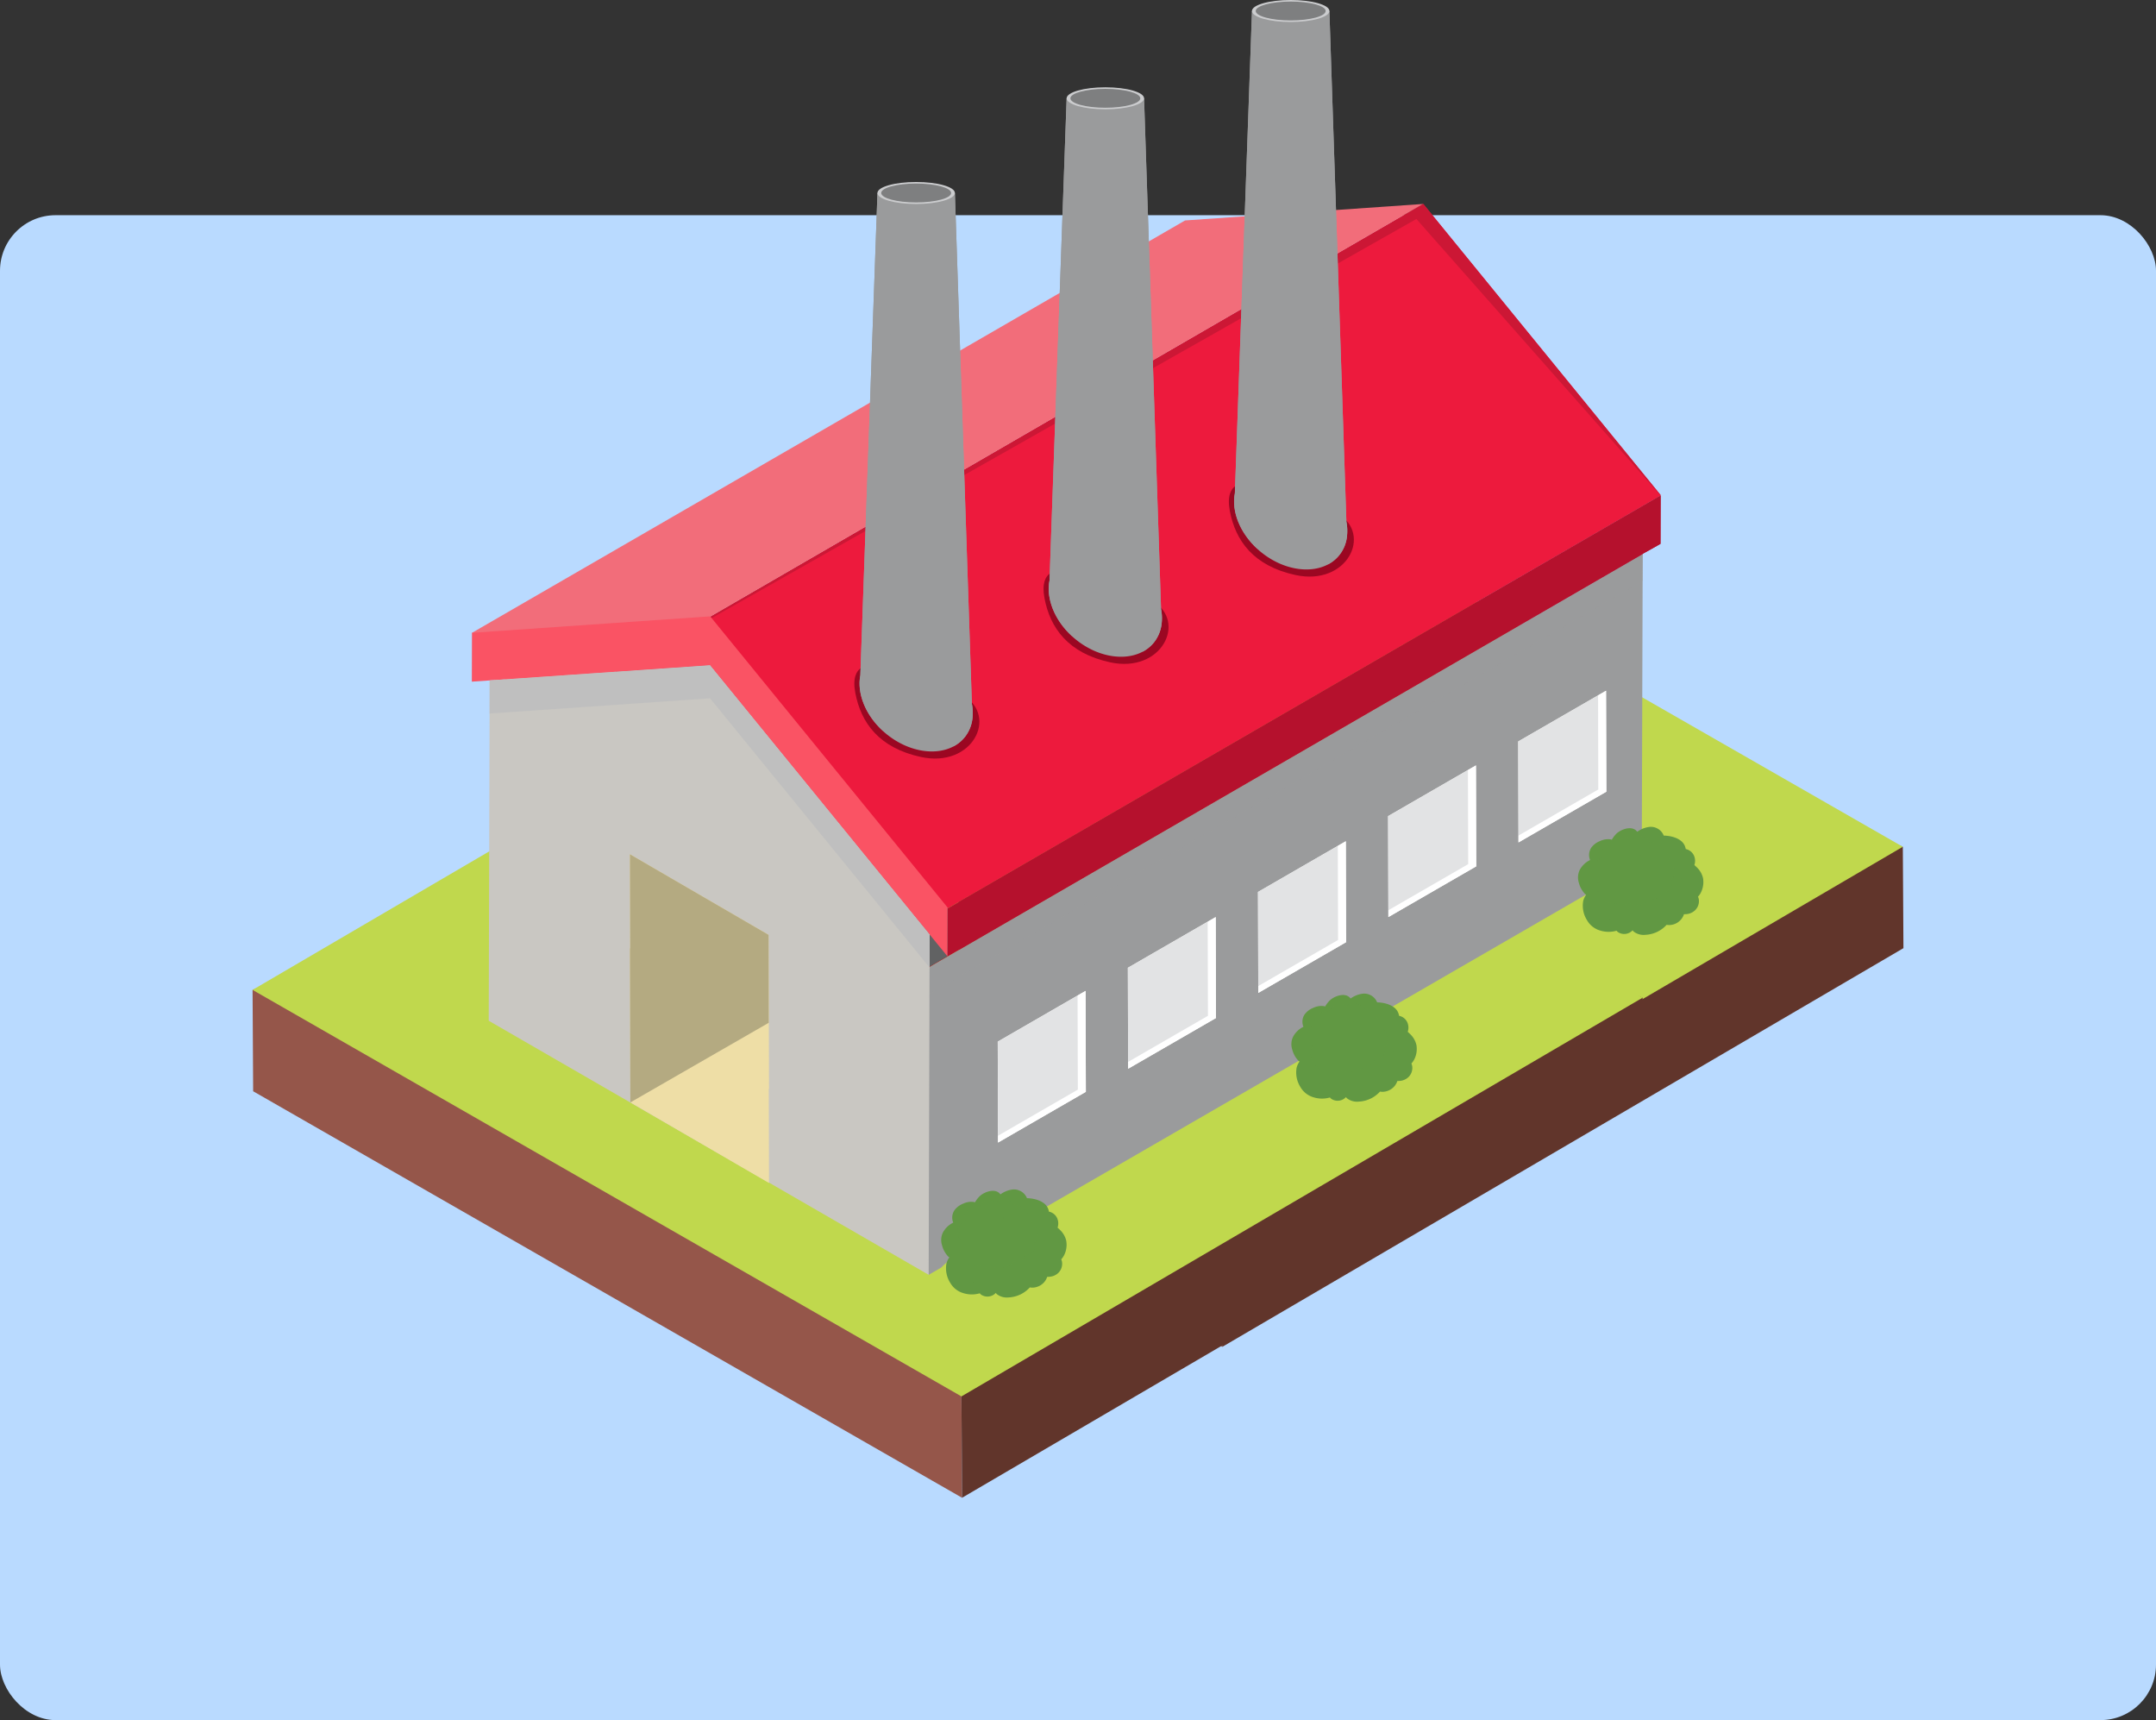 <svg xmlns="http://www.w3.org/2000/svg" xmlns:xlink="http://www.w3.org/1999/xlink" width="388" height="309.488" viewBox="0 0 388 309.488">
  <rect x="0" y="0" width="388" height="309.488" fill="#333333" stroke="none"/>
  <defs>
    <clipPath id="clip-path">
      <rect id="Rectángulo_378956" data-name="Rectángulo 378956" width="297.093" height="269.483" fill="none"/>
    </clipPath>
    <clipPath id="clip-path-2">
      <rect id="Rectángulo_378922" data-name="Rectángulo 378922" width="297.092" height="269.481" fill="none"/>
    </clipPath>
    <clipPath id="clip-path-3">
      <rect id="Rectángulo_378921" data-name="Rectángulo 378921" width="202.867" height="92.687" fill="none"/>
    </clipPath>
    <clipPath id="clip-path-5">
      <rect id="Rectángulo_378924" data-name="Rectángulo 378924" width="156.366" height="93.929" fill="none"/>
    </clipPath>
    <clipPath id="clip-path-8">
      <rect id="Rectángulo_378926" data-name="Rectángulo 378926" width="79.176" height="54.386" fill="none"/>
    </clipPath>
    <clipPath id="clip-path-10">
      <rect id="Rectángulo_378928" data-name="Rectángulo 378928" width="5.982" height="96.797" fill="none"/>
    </clipPath>
    <clipPath id="clip-path-11">
      <rect id="Rectángulo_378929" data-name="Rectángulo 378929" width="5.307" height="99.589" fill="none"/>
    </clipPath>
    <clipPath id="clip-path-12">
      <rect id="Rectángulo_378930" data-name="Rectángulo 378930" width="5.982" height="96.798" fill="none"/>
    </clipPath>
    <clipPath id="clip-path-16">
      <rect id="Rectángulo_378934" data-name="Rectángulo 378934" width="24.394" height="10.733" fill="none"/>
    </clipPath>
    <clipPath id="clip-path-17">
      <rect id="Rectángulo_378935" data-name="Rectángulo 378935" width="14.397" height="12.399" fill="none"/>
    </clipPath>
    <clipPath id="clip-path-18">
      <rect id="Rectángulo_378936" data-name="Rectángulo 378936" width="1.359" height="1.192" fill="none"/>
    </clipPath>
    <clipPath id="clip-path-19">
      <rect id="Rectángulo_378937" data-name="Rectángulo 378937" width="2.239" height="2.104" fill="none"/>
    </clipPath>
    <clipPath id="clip-path-20">
      <rect id="Rectángulo_378938" data-name="Rectángulo 378938" width="2.021" height="1.903" fill="none"/>
    </clipPath>
    <clipPath id="clip-path-21">
      <rect id="Rectángulo_378939" data-name="Rectángulo 378939" width="0.841" height="0.777" fill="none"/>
    </clipPath>
    <clipPath id="clip-path-22">
      <rect id="Rectángulo_378940" data-name="Rectángulo 378940" width="2.283" height="2.326" fill="none"/>
    </clipPath>
    <clipPath id="clip-path-26">
      <rect id="Rectángulo_378944" data-name="Rectángulo 378944" width="2.239" height="2.103" fill="none"/>
    </clipPath>
    <clipPath id="clip-path-28">
      <rect id="Rectángulo_378946" data-name="Rectángulo 378946" width="0.84" height="0.777" fill="none"/>
    </clipPath>
    <clipPath id="clip-path-29">
      <rect id="Rectángulo_378947" data-name="Rectángulo 378947" width="2.284" height="2.326" fill="none"/>
    </clipPath>
  </defs>
  <g id="img4" transform="translate(-1020 -1710.815)">
    <g id="Image_Place_Holder" data-name="Image Place Holder" transform="translate(1020 1749.534)">
      <rect id="Image_Place_Holder-2" data-name="Image Place Holder" width="388" height="270.77" rx="10" fill="#b9daff"/>
    </g>
    <g id="Grupo_1075208" data-name="Grupo 1075208" transform="translate(1065.453 1710.815)">
      <g id="Grupo_1075207" data-name="Grupo 1075207" clip-path="url(#clip-path)">
        <path id="Trazado_616192" data-name="Trazado 616192" d="M133.816,23.162,11.13,76.659,11.236,94.9,138.81,168.035,137.969,24.95Z" transform="translate(35.704 74.298)" fill="#95564a"/>
        <path id="Trazado_616193" data-name="Trazado 616193" d="M42.115,166.675,164.7,94.937,164.59,76.7,41.274,23.586Z" transform="translate(132.396 75.659)" fill="#61352b"/>
        <path id="Trazado_616194" data-name="Trazado 616194" d="M11.13,90.565,138.7,163.7l122.58-71.738L133.71,18.827Z" transform="translate(35.703 60.393)" fill="#c0d84d"/>
        <path id="Trazado_616195" data-name="Trazado 616195" d="M0,83.112l.105,18.236L127.68,174.487,126.843,31.4l-4.157-1.788Z" transform="translate(0 94.995)" fill="#95564a"/>
        <path id="Trazado_616196" data-name="Trazado 616196" d="M30.986,173.124l122.576-71.738-.105-18.232L30.144,30.039Z" transform="translate(96.696 96.359)" fill="#61352b"/>
        <path id="Trazado_616197" data-name="Trazado 616197" d="M0,97.014l127.571,73.139,122.58-71.734L122.58,25.28Z" transform="translate(0 81.093)" fill="#c0d84d"/>
        <path id="Trazado_616198" data-name="Trazado 616198" d="M59.974,23.837l1.018-.564v-.021Z" transform="translate(192.382 74.588)" fill="#b53e4b"/>
        <path id="Trazado_616199" data-name="Trazado 616199" d="M50.158,153.374l128.328-74.2.173-55.488L22.295,114.213Z" transform="translate(71.516 75.996)" fill="#9a9b9c"/>
        <path id="Trazado_616200" data-name="Trazado 616200" d="M214.877,61.1,172.164,8.722l-.05,0-160.1,92.68,38.917,54.7L214.877,61.2Z" transform="translate(38.522 27.977)" fill="#ed1a3d"/>
        <g id="Grupo_1075110" data-name="Grupo 1075110" transform="translate(0 0.002)">
          <g id="Grupo_1075109" data-name="Grupo 1075109" clip-path="url(#clip-path-2)">
            <g id="Grupo_1075108" data-name="Grupo 1075108" transform="translate(50.532 36.696)" style="mix-blend-mode: multiply;isolation: isolate">
              <g id="Grupo_1075107" data-name="Grupo 1075107">
                <g id="Grupo_1075106" data-name="Grupo 1075106" clip-path="url(#clip-path-3)">
                  <path id="Trazado_616201" data-name="Trazado 616201" d="M214.877,61.1,172.164,8.722l-.05,0-160.1,92.68L170.923,11.423,214.877,61.2Z" transform="translate(-12.01 -8.721)" fill="#cc1735"/>
                </g>
              </g>
            </g>
          </g>
        </g>
        <path id="Trazado_616202" data-name="Trazado 616202" d="M21.258,116.1l4.359,6.126L181.986,31.712v-.051l2.18-1.212,1.018-.589.025-8.668Z" transform="translate(68.192 67.979)" fill="#b5112d"/>
        <path id="Trazado_616203" data-name="Trazado 616203" d="M30.208,94.3v8.651L153.277,31.711v-.05l2.18-1.212,1.018-.589.025-8.668Z" transform="translate(96.901 67.979)" fill="#b5112d"/>
        <path id="Trazado_616204" data-name="Trazado 616204" d="M137.712,11.685,9.384,85.88,20.43,101.4l160.1-92.68Z" transform="translate(30.102 27.98)" fill="#f26d7a"/>
        <path id="Trazado_616205" data-name="Trazado 616205" d="M56.878,38.8,21.259,59.61l4.359,6.126L56.852,47.585Z" transform="translate(68.194 124.471)" fill="#616263"/>
        <g id="Grupo_1075118" data-name="Grupo 1075118" transform="translate(0 0.002)">
          <g id="Grupo_1075117" data-name="Grupo 1075117" clip-path="url(#clip-path-2)">
            <g id="Grupo_1075116" data-name="Grupo 1075116" transform="translate(93.81 99.688)" opacity="0.47">
              <g id="Grupo_1075115" data-name="Grupo 1075115">
                <g id="Grupo_1075114" data-name="Grupo 1075114" clip-path="url(#clip-path-5)">
                  <g id="Grupo_1075113" data-name="Grupo 1075113" style="mix-blend-mode: multiply;isolation: isolate">
                    <g id="Grupo_1075112" data-name="Grupo 1075112">
                      <g id="Grupo_1075111" data-name="Grupo 1075111" clip-path="url(#clip-path-5)">
                        <path id="Trazado_616206" data-name="Trazado 616206" d="M178.659,23.692,22.3,114.213l2.424,3.408L178.642,28.514Z" transform="translate(-22.293 -23.692)" fill="#9a9b9c"/>
                      </g>
                    </g>
                  </g>
                </g>
              </g>
            </g>
          </g>
        </g>
        <path id="Trazado_616207" data-name="Trazado 616207" d="M49.935,28.444,10.272,31.179,10.1,92.415l79.177,45.713.173-61.235Z" transform="translate(32.398 91.242)" fill="#c9c7c2"/>
        <path id="Trazado_616208" data-name="Trazado 616208" d="M52.273,26.355,9.4,29.321l-.025,8.786,3.206-.223,39.662-2.735L91.762,83.6l3.2,3.922.025-8.786Z" transform="translate(30.085 84.539)" fill="#fa5364"/>
        <g id="Grupo_1075123" data-name="Grupo 1075123" transform="translate(0 0.002)">
          <g id="Grupo_1075122" data-name="Grupo 1075122" clip-path="url(#clip-path-2)">
            <g id="Grupo_1075121" data-name="Grupo 1075121" transform="translate(42.672 119.685)" style="mix-blend-mode: multiply;isolation: isolate">
              <g id="Grupo_1075120" data-name="Grupo 1075120">
                <g id="Grupo_1075119" data-name="Grupo 1075119" clip-path="url(#clip-path-8)">
                  <path id="Trazado_616209" data-name="Trazado 616209" d="M49.8,34.4,89.3,82.83l.017-5.937L49.8,28.445,10.141,31.18v5.958Z" transform="translate(-10.143 -28.444)" fill="#bfbfbf"/>
                </g>
              </g>
            </g>
          </g>
        </g>
        <path id="Trazado_616210" data-name="Trazado 616210" d="M47.679,42.371l.05,18.161L31.921,69.658,31.871,51.5Z" transform="translate(102.233 135.915)" fill="#fff"/>
        <path id="Trazado_616211" data-name="Trazado 616211" d="M58.809,35.971l.051,18.161-15.8,9.127L43,45.1Z" transform="translate(137.936 115.387)" fill="#fff"/>
        <path id="Trazado_616212" data-name="Trazado 616212" d="M64.374,32.729l.051,18.161L48.616,60.016l-.051-18.161Z" transform="translate(155.787 104.985)" fill="#fff"/>
        <path id="Trazado_616213" data-name="Trazado 616213" d="M69.939,29.536,69.99,47.7,54.181,56.823l-.05-18.161Z" transform="translate(173.638 94.744)" fill="#fff"/>
        <path id="Trazado_616214" data-name="Trazado 616214" d="M53.244,39.214l.051,18.161L37.486,66.5,37.436,48.34Z" transform="translate(120.084 125.788)" fill="#fff"/>
        <path id="Trazado_616215" data-name="Trazado 616215" d="M46.2,43.2l.046,16.932L31.882,68.429l0,1.233,15.808-9.131-.05-18.161Z" transform="translate(102.269 135.915)" fill="#fff"/>
        <path id="Trazado_616216" data-name="Trazado 616216" d="M57.331,36.8l.046,16.932L43.012,62.03l0,1.229,15.809-9.122-.051-18.165Z" transform="translate(137.972 115.386)" fill="#fff"/>
        <path id="Trazado_616217" data-name="Trazado 616217" d="M62.9,33.562l.051,16.932L48.577,58.787l0,1.229L64.39,50.889l-.05-18.161Z" transform="translate(155.823 104.984)" fill="#fff"/>
        <path id="Trazado_616218" data-name="Trazado 616218" d="M69.955,47.7,69.9,29.536l-1.443.829L68.507,47.3l-14.365,8.3,0,1.229Z" transform="translate(173.675 94.745)" fill="#fff"/>
        <path id="Trazado_616219" data-name="Trazado 616219" d="M51.766,40.047l.046,16.932L37.447,65.272l0,1.233L53.26,57.374l-.051-18.161Z" transform="translate(120.121 125.788)" fill="#fff"/>
        <path id="Trazado_616220" data-name="Trazado 616220" d="M46.236,42.569,31.871,50.862l.046,16.932L46.283,59.5Z" transform="translate(102.234 136.55)" fill="#e2e3e4"/>
        <path id="Trazado_616221" data-name="Trazado 616221" d="M57.366,36.169,43,44.462l.046,16.932L57.413,53.1Z" transform="translate(137.937 116.021)" fill="#e2e3e4"/>
        <path id="Trazado_616222" data-name="Trazado 616222" d="M62.931,32.926,48.566,41.22l.046,16.932,14.369-8.293Z" transform="translate(155.788 105.62)" fill="#e2e3e4"/>
        <path id="Trazado_616223" data-name="Trazado 616223" d="M68.5,29.734,54.131,38.027l.046,16.932,14.365-8.293Z" transform="translate(173.639 95.378)" fill="#e2e3e4"/>
        <path id="Trazado_616224" data-name="Trazado 616224" d="M51.8,39.412,37.436,47.705l.046,16.932,14.365-8.293Z" transform="translate(120.085 126.423)" fill="#e2e3e4"/>
        <path id="Trazado_616225" data-name="Trazado 616225" d="M41.171,78.765l-.08-27.737-24.952-14.5.046,16.94-.046-.029.08,27.737,24.952,14.5-.046-16.945Z" transform="translate(51.769 117.173)" fill="#eedea6"/>
        <path id="Trazado_616226" data-name="Trazado 616226" d="M41.091,51.031l-24.952-14.5.046,16.945-.046-.029.076,27.737L41.121,66.853Z" transform="translate(51.77 117.17)" fill="#b4aa81"/>
        <g id="Grupo_1075206" data-name="Grupo 1075206" transform="translate(0 0.002)">
          <g id="Grupo_1075205" data-name="Grupo 1075205" clip-path="url(#clip-path-2)">
            <path id="Trazado_616227" data-name="Trazado 616227" d="M28.767,28.452s-3.871-.425-2.861,4.957,4.267,9.909,11.8,11.546c9.345,2.032,13.89-7.321,7.679-11.024-4.725-2.811-16.621-5.478-16.621-5.478" transform="translate(82.561 91.24)" fill="#9b0722"/>
            <path id="Trazado_616228" data-name="Trazado 616228" d="M46.264,102.884a8.466,8.466,0,0,0-.093-2.735l-3.059-91.9H29.181L26.1,95.024c-.673,3.455,1.111,7.717,4.83,10.683,4.835,3.854,11.092,4.052,13.974.438a6.561,6.561,0,0,0,1.355-3.232h0Z" transform="translate(83.276 26.469)" fill="#9a9b9c"/>
            <g id="Grupo_1075126" data-name="Grupo 1075126" transform="translate(109.24 34.719)" style="mix-blend-mode: screen;isolation: isolate">
              <g id="Grupo_1075125" data-name="Grupo 1075125">
                <g id="Grupo_1075124" data-name="Grupo 1075124" clip-path="url(#clip-path-10)">
                  <path id="Trazado_616229" data-name="Trazado 616229" d="M29.178,8.252,26.1,95.024h0c-.631,3.211.892,7.107,4.094,10.027l1.746-96.8Z" transform="translate(-25.961 -8.25)" fill="#9a9b9c"/>
                </g>
              </g>
            </g>
            <g id="Grupo_1075129" data-name="Grupo 1075129" transform="translate(124.305 34.719)" style="mix-blend-mode: multiply;isolation: isolate">
              <g id="Grupo_1075128" data-name="Grupo 1075128">
                <g id="Grupo_1075127" data-name="Grupo 1075127" clip-path="url(#clip-path-11)">
                  <path id="Trazado_616230" data-name="Trazado 616230" d="M34.688,100.149l-3.059-91.9H29.542l1.8,99.589a6.536,6.536,0,0,0,2.083-1.7,6.639,6.639,0,0,0,1.355-3.232h0v-.029a8.586,8.586,0,0,0-.093-2.735" transform="translate(-29.542 -8.25)" fill="#9a9b9c"/>
                </g>
              </g>
            </g>
            <path id="Trazado_616231" data-name="Trazado 616231" d="M40.662,9.76c0,1.094-3.118,1.978-6.968,1.978s-6.968-.884-6.968-1.978,3.122-1.978,6.968-1.978,6.968.884,6.968,1.978" transform="translate(85.73 24.961)" fill="#cbccce"/>
            <path id="Trazado_616232" data-name="Trazado 616232" d="M39.468,9.548c0,.938-2.815,1.7-6.291,1.7s-6.291-.757-6.291-1.7,2.819-1.7,6.291-1.7,6.291.762,6.291,1.7" transform="translate(86.247 25.173)" fill="#7e7f80"/>
            <path id="Trazado_616233" data-name="Trazado 616233" d="M36.854,24.4S32.987,23.979,34,29.361s4.271,9.909,11.8,11.546c9.341,2.032,13.886-7.326,7.675-11.024C48.754,27.072,36.854,24.4,36.854,24.4" transform="translate(108.515 78.255)" fill="#9b0722"/>
            <path id="Trazado_616234" data-name="Trazado 616234" d="M54.354,98.835a8.466,8.466,0,0,0-.093-2.735L51.207,4.2H37.271L34.19,90.975h0c-.682,3.455,1.107,7.717,4.826,10.679,4.835,3.859,11.092,4.056,13.974.442a6.561,6.561,0,0,0,1.355-3.232h0Z" transform="translate(109.231 13.48)" fill="#9a9b9c"/>
            <g id="Grupo_1075132" data-name="Grupo 1075132" transform="translate(143.284 17.683)" style="mix-blend-mode: screen;isolation: isolate">
              <g id="Grupo_1075131" data-name="Grupo 1075131">
                <g id="Grupo_1075130" data-name="Grupo 1075130" clip-path="url(#clip-path-12)">
                  <path id="Trazado_616235" data-name="Trazado 616235" d="M37.269,4.2l-3.08,86.772h0c-.631,3.215.892,7.107,4.094,10.027L40.033,4.2Z" transform="translate(-34.052 -4.202)" fill="#9a9b9c"/>
                </g>
              </g>
            </g>
            <g id="Grupo_1075135" data-name="Grupo 1075135" transform="translate(158.349 17.683)" style="mix-blend-mode: multiply;isolation: isolate">
              <g id="Grupo_1075134" data-name="Grupo 1075134">
                <g id="Grupo_1075133" data-name="Grupo 1075133" clip-path="url(#clip-path-11)">
                  <path id="Trazado_616236" data-name="Trazado 616236" d="M42.778,96.1,39.719,4.2H37.632l1.8,99.589a6.551,6.551,0,0,0,2.087-1.7,6.633,6.633,0,0,0,1.351-3.232h0v-.029a8.586,8.586,0,0,0-.093-2.735" transform="translate(-37.635 -4.202)" fill="#9a9b9c"/>
                </g>
              </g>
            </g>
            <path id="Trazado_616237" data-name="Trazado 616237" d="M48.753,5.711c0,1.094-3.118,1.978-6.968,1.978S34.817,6.8,34.817,5.711s3.122-1.978,6.968-1.978,6.968.884,6.968,1.978" transform="translate(111.684 11.973)" fill="#cbccce"/>
            <path id="Trazado_616238" data-name="Trazado 616238" d="M47.559,5.5c0,.938-2.815,1.7-6.291,1.7s-6.291-.762-6.291-1.7S37.8,3.8,41.269,3.8s6.291.762,6.291,1.7" transform="translate(112.201 12.185)" fill="#7e7f80"/>
            <path id="Trazado_616239" data-name="Trazado 616239" d="M44.781,20.671s-3.867-.425-2.857,4.957,4.271,9.909,11.8,11.546c9.341,2.032,13.886-7.326,7.675-11.024-4.721-2.811-16.621-5.478-16.621-5.478" transform="translate(133.943 66.28)" fill="#9b0722"/>
            <path id="Trazado_616240" data-name="Trazado 616240" d="M62.283,95.1a8.466,8.466,0,0,0-.093-2.735L59.131.47H45.2L42.12,87.242c-.677,3.455,1.111,7.717,4.83,10.683,4.835,3.854,11.092,4.052,13.974.438a6.561,6.561,0,0,0,1.355-3.232h0Z" transform="translate(134.656 1.506)" fill="#9a9b9c"/>
            <g id="Grupo_1075138" data-name="Grupo 1075138" transform="translate(176.638 1.976)" style="mix-blend-mode: screen;isolation: isolate">
              <g id="Grupo_1075137" data-name="Grupo 1075137">
                <g id="Grupo_1075136" data-name="Grupo 1075136" clip-path="url(#clip-path-12)">
                  <path id="Trazado_616241" data-name="Trazado 616241" d="M45.2.47l-3.08,86.772h0c-.631,3.215.892,7.107,4.094,10.027L47.96.47Z" transform="translate(-41.978 -0.47)" fill="#9a9b9c"/>
                </g>
              </g>
            </g>
            <g id="Grupo_1075141" data-name="Grupo 1075141" transform="translate(191.703 1.976)" style="mix-blend-mode: multiply;isolation: isolate">
              <g id="Grupo_1075140" data-name="Grupo 1075140">
                <g id="Grupo_1075139" data-name="Grupo 1075139" clip-path="url(#clip-path-11)">
                  <path id="Trazado_616242" data-name="Trazado 616242" d="M50.705,92.367,47.646.47H45.559l1.8,99.589a6.377,6.377,0,0,0,3.438-4.927h0V95.1a8.586,8.586,0,0,0-.093-2.735" transform="translate(-45.561 -0.47)" fill="#9a9b9c"/>
                </g>
              </g>
            </g>
            <path id="Trazado_616243" data-name="Trazado 616243" d="M56.683,1.978c0,1.094-3.122,1.978-6.968,1.978s-6.972-.884-6.972-1.978S45.869,0,49.715,0s6.968.884,6.968,1.978" transform="translate(137.109 -0.002)" fill="#cbccce"/>
            <path id="Trazado_616244" data-name="Trazado 616244" d="M55.486,1.766c0,.938-2.815,1.7-6.291,1.7S42.9,2.7,42.9,1.766,45.724.066,49.2.066s6.291.762,6.291,1.7" transform="translate(137.628 0.21)" fill="#7e7f80"/>
            <g id="Grupo_1075144" data-name="Grupo 1075144" transform="translate(123.354 224.404)" style="mix-blend-mode: multiply;isolation: isolate">
              <g id="Grupo_1075143" data-name="Grupo 1075143">
                <g id="Grupo_1075142" data-name="Grupo 1075142" clip-path="url(#clip-path-16)">
                  <path id="Trazado_616245" data-name="Trazado 616245" d="M53.708,58.7c0,2.962-5.462,5.365-12.2,5.365s-12.194-2.4-12.194-5.365,5.457-5.365,12.194-5.365,12.2,2.4,12.2,5.365" transform="translate(-29.316 -53.33)" fill="#c0d84d"/>
                </g>
              </g>
            </g>
            <path id="Trazado_616246" data-name="Trazado 616246" d="M33.573,54.709l.025-.029.017-.025a.173.173,0,0,0-.042.055" transform="translate(107.694 175.315)" fill="#619843"/>
            <path id="Trazado_616247" data-name="Trazado 616247" d="M51.942,60.045a3.876,3.876,0,0,0-1.107-1.9c-.139-.143-.29-.286-.442-.421a2.323,2.323,0,0,0,.059-1.292,2.071,2.071,0,0,0-1.612-1.582,2.9,2.9,0,0,0-.168-.572c-.526-1.275-2.26-1.818-3.787-1.851a2.518,2.518,0,0,0-2.714-1.548,4.763,4.763,0,0,0-2.066.863c-.846-1.187-2.819-.5-3.7.295a5.263,5.263,0,0,0-.879,1.14c-.042-.013-.08-.042-.122-.055a3.358,3.358,0,0,0-1.982.282,3.487,3.487,0,0,0-1.6,1.212,2.372,2.372,0,0,0-.206,2.209,4.164,4.164,0,0,0-1.877,1.814A3.1,3.1,0,0,0,29.6,60.9a4.575,4.575,0,0,0,1.09,2.007c.067.067.151.109.223.168a3.3,3.3,0,0,0-.522,1.115,4.89,4.89,0,0,0,.673,3.45,4,4,0,0,0,2.377,1.872,5.125,5.125,0,0,0,2.945.029,1.512,1.512,0,0,0,.248.244,2.047,2.047,0,0,0,2.638-.311,2.291,2.291,0,0,0,.16.194,2.934,2.934,0,0,0,2.159.614,5.5,5.5,0,0,0,3.808-1.8,2.467,2.467,0,0,0,.581.038A2.9,2.9,0,0,0,48,67.518a2.767,2.767,0,0,0,.522-.938,3.407,3.407,0,0,0,.547-.029,2.548,2.548,0,0,0,1.452-.677,2.287,2.287,0,0,0,.661-2.032,2.13,2.13,0,0,0-.13-.412,3.539,3.539,0,0,0,.48-.677,4.162,4.162,0,0,0,.412-2.706" transform="translate(94.479 163.153)" fill="#619843"/>
            <path id="Trazado_616248" data-name="Trazado 616248" d="M32.781,53.728l.017-.021.008-.013-.025.034" transform="translate(105.154 172.236)" fill="#95b33e"/>
            <g id="Grupo_1075147" data-name="Grupo 1075147" transform="translate(126.872 215.753)" opacity="0.29" style="mix-blend-mode: screen;isolation: isolate">
              <g id="Grupo_1075146" data-name="Grupo 1075146">
                <g id="Grupo_1075145" data-name="Grupo 1075145" clip-path="url(#clip-path-17)">
                  <path id="Trazado_616249" data-name="Trazado 616249" d="M44.5,57.133a2.455,2.455,0,0,0-.707-1.212c-.088-.093-.185-.181-.282-.269a1.483,1.483,0,0,0,.038-.825,1.317,1.317,0,0,0-1.031-1.006,1.474,1.474,0,0,0-.105-.366A2.6,2.6,0,0,0,40,52.273a1.607,1.607,0,0,0-1.734-.985,2.993,2.993,0,0,0-1.317.547c-.539-.757-1.8-.324-2.361.185a3.4,3.4,0,0,0-.56.732.269.269,0,0,0-.08-.034,2.113,2.113,0,0,0-1.262.177,2.248,2.248,0,0,0-1.022.774,1.513,1.513,0,0,0-.13,1.41,2.659,2.659,0,0,0-1.2,1.157,1.987,1.987,0,0,0-.093,1.443,2.915,2.915,0,0,0,.7,1.279,1.173,1.173,0,0,0,.143.109,2.075,2.075,0,0,0-.332.711,3.117,3.117,0,0,0,.429,2.2,2.559,2.559,0,0,0,1.515,1.2,3.255,3.255,0,0,0,1.881.021,1.813,1.813,0,0,0,.156.156,1.312,1.312,0,0,0,1.687-.2,1.472,1.472,0,0,0,.1.126,1.875,1.875,0,0,0,1.376.391,3.514,3.514,0,0,0,2.432-1.149,1.567,1.567,0,0,0,.37.025,1.846,1.846,0,0,0,1.288-.644,1.682,1.682,0,0,0,.332-.6,2.394,2.394,0,0,0,.349-.017,1.65,1.65,0,0,0,.926-.433,1.457,1.457,0,0,0,.421-1.3,1.165,1.165,0,0,0-.08-.261,2.192,2.192,0,0,0,.307-.433,2.665,2.665,0,0,0,.261-1.725" transform="translate(-30.154 -51.274)" fill="#619843"/>
                </g>
              </g>
            </g>
            <path id="Trazado_616250" data-name="Trazado 616250" d="M30.818,54.8" transform="translate(98.856 175.789)" fill="#061915"/>
            <g id="Grupo_1075150" data-name="Grupo 1075150" transform="translate(128.314 230.167)" style="mix-blend-mode: screen;isolation: isolate">
              <g id="Grupo_1075149" data-name="Grupo 1075149">
                <g id="Grupo_1075148" data-name="Grupo 1075148" clip-path="url(#clip-path-18)">
                  <path id="Trazado_616251" data-name="Trazado 616251" d="M31.854,55.122a.3.3,0,0,0,0-.067.246.246,0,0,0-.008-.063v0l-.046-.105-.008,0a.278.278,0,0,0-.093-.093c-.017-.013-.093-.042-.109-.05l0,0-.013,0a.975.975,0,0,0-.189-.025h-.046l-.029,0h-.017l-.151.013c-.055.017-.105.034-.16.055a.637.637,0,0,0-.219.143.579.579,0,0,0-.164.185l-.067.135a.455.455,0,0,0-.017.269.434.434,0,0,0,.173.248.453.453,0,0,0,.2.059l.021.021.008-.008a.224.224,0,0,0,.084.055.343.343,0,0,0,.173.008.4.4,0,0,0,.181-.046l.118-.067a.611.611,0,0,0,.185-.189l.05-.105.029-.042.025-.038a.613.613,0,0,0,.1-.274L31.846,55Z" transform="translate(-30.494 -54.702)" fill="#619843"/>
                </g>
              </g>
            </g>
            <path id="Trazado_616252" data-name="Trazado 616252" d="M30.812,54.924a.554.554,0,0,0,.025-.122l-.025.122" transform="translate(98.837 175.789)" fill="#061915"/>
            <g id="Grupo_1075153" data-name="Grupo 1075153" transform="translate(135.135 229.643)" style="mix-blend-mode: screen;isolation: isolate">
              <g id="Grupo_1075152" data-name="Grupo 1075152">
                <g id="Grupo_1075151" data-name="Grupo 1075151" clip-path="url(#clip-path-19)">
                  <path id="Trazado_616253" data-name="Trazado 616253" d="M34.338,55.338a.468.468,0,0,0-.034-.126,1.074,1.074,0,0,0-.122-.24l-.038-.05c-.05-.05-.1-.1-.151-.143a.4.4,0,0,0-.105-.067.753.753,0,0,0-.248-.1,1.2,1.2,0,0,0-.215-.034,2.147,2.147,0,0,0-.231.021l-.055.013a1.964,1.964,0,0,0-.206.067l-.029.013a1.342,1.342,0,0,0-.425.307,1.489,1.489,0,0,0-.273.429.716.716,0,0,0-.042.135,1.011,1.011,0,0,0-.046.278.744.744,0,0,0,.126.459l.021.029a1.394,1.394,0,0,0,.139.135l.029.021c.059.029.118.055.181.08a.539.539,0,0,0,.164.029.829.829,0,0,0,.143.063,1.656,1.656,0,0,0,.2.025,1.229,1.229,0,0,0,.215-.017l.046-.008c.067-.017.135-.042.2-.063l.029-.013.021-.013a1.664,1.664,0,0,0,.189-.105l.021-.017c.059-.042.118-.1.173-.143a1.067,1.067,0,0,0,.181-.236,1.16,1.16,0,0,0,.151-.433.988.988,0,0,0-.008-.295" transform="translate(-32.115 -54.579)" fill="#619843"/>
                </g>
              </g>
            </g>
            <g id="Grupo_1075156" data-name="Grupo 1075156" transform="translate(142.092 222.98)" style="mix-blend-mode: screen;isolation: isolate">
              <g id="Grupo_1075155" data-name="Grupo 1075155">
                <g id="Grupo_1075154" data-name="Grupo 1075154" clip-path="url(#clip-path-20)">
                  <path id="Trazado_616254" data-name="Trazado 616254" d="M35.767,53.572a.781.781,0,0,0-.269-.412.815.815,0,0,0-.48-.164.76.76,0,0,0-.274.029,1.241,1.241,0,0,0-.459.215c-.029.021-.042.05-.072.072l.034-.025-.038.038-.017.013a1.28,1.28,0,0,0-.164.173l-.008.008c-.029.038-.072.059-.093.1a.982.982,0,0,0-.143.686.727.727,0,0,0,.1.227.588.588,0,0,0,.362.244l.013.013a.729.729,0,0,0,.362.109h.021a.925.925,0,0,0,.185-.021.944.944,0,0,0,.219-.067,1.334,1.334,0,0,0,.412-.29,1.311,1.311,0,0,0,.274-.429.839.839,0,0,0,.038-.518" transform="translate(-33.769 -52.993)" fill="#619843"/>
                </g>
              </g>
            </g>
            <path id="Trazado_616255" data-name="Trazado 616255" d="M33.862,53.115l.034-.025.021-.021-.055.046" transform="translate(108.621 170.23)" fill="#061915"/>
            <g id="Grupo_1075159" data-name="Grupo 1075159" transform="translate(143.502 227.329)" style="mix-blend-mode: screen;isolation: isolate">
              <g id="Grupo_1075158" data-name="Grupo 1075158">
                <g id="Grupo_1075157" data-name="Grupo 1075157" clip-path="url(#clip-path-21)">
                  <path id="Trazado_616256" data-name="Trazado 616256" d="M34.657,54.027c-.438,0-.846.778-.265.778.438,0,.846-.778.265-.778" transform="translate(-34.103 -54.026)" fill="#619843"/>
                </g>
              </g>
            </g>
            <g id="Grupo_1075162" data-name="Grupo 1075162" transform="translate(134.693 217.084)" style="mix-blend-mode: screen;isolation: isolate">
              <g id="Grupo_1075161" data-name="Grupo 1075161">
                <g id="Grupo_1075160" data-name="Grupo 1075160" clip-path="url(#clip-path-22)">
                  <path id="Trazado_616257" data-name="Trazado 616257" d="M34.26,52.31a1.606,1.606,0,0,0-.1-.231.386.386,0,0,0-.055-.088,1.172,1.172,0,0,0-.173-.181.654.654,0,0,0-.084-.067.987.987,0,0,0-.484-.147.959.959,0,0,0-.269.021,1.1,1.1,0,0,0-.286.1,1.467,1.467,0,0,0-.3.194l-.042.034c-.025.025-.05.038-.084.067s-.076.1-.114.143l-.017.021,0,.008a.471.471,0,0,0-.072.088,1.216,1.216,0,0,0-.109.223,1.483,1.483,0,0,0-.05.219.778.778,0,0,0,.013.261.711.711,0,0,0,.1.24.639.639,0,0,0,.139.143l.021.055a1.185,1.185,0,0,0,.088.16,1.226,1.226,0,0,0-.059-.13.584.584,0,0,0,.084.151,1.062,1.062,0,0,0,.215.2.864.864,0,0,0,.429.126A1.089,1.089,0,0,0,33.7,53.7a1.274,1.274,0,0,0,.391-.429,1.7,1.7,0,0,0,.126-.282,2.108,2.108,0,0,0,.067-.324l0-.093a1.11,1.11,0,0,0-.034-.261" transform="translate(-32.012 -51.59)" fill="#619843"/>
                </g>
              </g>
            </g>
            <path id="Trazado_616258" data-name="Trazado 616258" d="M32.2,52.165a.74.74,0,0,1-.084-.084l-.017-.017.1.1" transform="translate(102.969 167.006)" fill="#061915"/>
            <g id="Grupo_1075165" data-name="Grupo 1075165" transform="translate(186.373 189.169)" style="mix-blend-mode: multiply;isolation: isolate">
              <g id="Grupo_1075164" data-name="Grupo 1075164">
                <g id="Grupo_1075163" data-name="Grupo 1075163" clip-path="url(#clip-path-16)">
                  <path id="Trazado_616259" data-name="Trazado 616259" d="M68.685,50.323c0,2.962-5.462,5.365-12.2,5.365s-12.194-2.4-12.194-5.365,5.457-5.365,12.194-5.365,12.2,2.4,12.2,5.365" transform="translate(-44.292 -44.957)" fill="#c0d84d"/>
                </g>
              </g>
            </g>
            <path id="Trazado_616260" data-name="Trazado 616260" d="M48.55,46.335l.025-.034.017-.021a.174.174,0,0,0-.042.055" transform="translate(155.736 148.453)" fill="#619843"/>
            <path id="Trazado_616261" data-name="Trazado 616261" d="M66.918,51.669a3.876,3.876,0,0,0-1.107-1.9c-.139-.143-.29-.286-.442-.421a2.321,2.321,0,0,0,.059-1.292,2.071,2.071,0,0,0-1.612-1.582,2.9,2.9,0,0,0-.168-.572c-.526-1.275-2.26-1.818-3.787-1.851a2.51,2.51,0,0,0-2.714-1.544,4.7,4.7,0,0,0-2.066.858c-.846-1.187-2.815-.5-3.7.295A5.37,5.37,0,0,0,50.5,44.8c-.042-.013-.08-.042-.122-.055a3.34,3.34,0,0,0-1.978.282,3.528,3.528,0,0,0-1.6,1.212A2.373,2.373,0,0,0,46.6,48.45a4.164,4.164,0,0,0-1.877,1.814,3.1,3.1,0,0,0-.143,2.268,4.583,4.583,0,0,0,1.09,2c.067.067.151.109.223.168a3.336,3.336,0,0,0-.522,1.115,4.89,4.89,0,0,0,.673,3.45,4,4,0,0,0,2.377,1.872,5.125,5.125,0,0,0,2.945.029,1.512,1.512,0,0,0,.248.244,2.041,2.041,0,0,0,2.638-.311,2.3,2.3,0,0,0,.16.194,2.934,2.934,0,0,0,2.159.614,5.5,5.5,0,0,0,3.808-1.8,2.468,2.468,0,0,0,.581.038,2.9,2.9,0,0,0,2.02-1.01A2.727,2.727,0,0,0,63.5,58.2a3.966,3.966,0,0,0,.547-.025A2.581,2.581,0,0,0,65.5,57.5a2.287,2.287,0,0,0,.661-2.032,2.13,2.13,0,0,0-.13-.412,3.539,3.539,0,0,0,.48-.677,4.161,4.161,0,0,0,.412-2.706" transform="translate(142.518 136.294)" fill="#619843"/>
            <path id="Trazado_616262" data-name="Trazado 616262" d="M47.758,45.354l.017-.021.008-.013-.025.034" transform="translate(153.196 145.376)" fill="#95b33e"/>
            <g id="Grupo_1075168" data-name="Grupo 1075168" transform="translate(189.89 180.518)" opacity="0.29" style="mix-blend-mode: screen;isolation: isolate">
              <g id="Grupo_1075167" data-name="Grupo 1075167">
                <g id="Grupo_1075166" data-name="Grupo 1075166" clip-path="url(#clip-path-17)">
                  <path id="Trazado_616263" data-name="Trazado 616263" d="M59.478,48.759a2.48,2.48,0,0,0-.7-1.212c-.093-.093-.189-.181-.286-.269a1.481,1.481,0,0,0,.038-.825,1.328,1.328,0,0,0-1.027-1.01,1.717,1.717,0,0,0-.109-.362A2.6,2.6,0,0,0,54.976,43.9a1.607,1.607,0,0,0-1.734-.985,2.993,2.993,0,0,0-1.317.547c-.539-.757-1.8-.324-2.356.185a3.276,3.276,0,0,0-.564.732.269.269,0,0,0-.08-.034,2.113,2.113,0,0,0-1.262.177,2.248,2.248,0,0,0-1.022.774,1.513,1.513,0,0,0-.13,1.41,2.68,2.68,0,0,0-1.2,1.157,1.987,1.987,0,0,0-.088,1.443,2.907,2.907,0,0,0,.694,1.279,1.174,1.174,0,0,0,.143.109,2.074,2.074,0,0,0-.332.711,3.117,3.117,0,0,0,.429,2.2,2.559,2.559,0,0,0,1.515,1.2,3.255,3.255,0,0,0,1.881.021,1.4,1.4,0,0,0,.16.156,1.307,1.307,0,0,0,1.683-.2,1.471,1.471,0,0,0,.1.126,1.875,1.875,0,0,0,1.376.391A3.514,3.514,0,0,0,55.3,54.145a1.568,1.568,0,0,0,.37.025,1.846,1.846,0,0,0,1.288-.644,1.719,1.719,0,0,0,.332-.6,2.4,2.4,0,0,0,.349-.017,1.675,1.675,0,0,0,.93-.433,1.48,1.48,0,0,0,.421-1.3,1.451,1.451,0,0,0-.084-.261,2.193,2.193,0,0,0,.307-.433,2.665,2.665,0,0,0,.261-1.725" transform="translate(-45.128 -42.901)" fill="#619843"/>
                </g>
              </g>
            </g>
            <path id="Trazado_616264" data-name="Trazado 616264" d="M45.794,46.428" transform="translate(146.896 148.928)" fill="#061915"/>
            <g id="Grupo_1075171" data-name="Grupo 1075171" transform="translate(191.333 194.933)" style="mix-blend-mode: screen;isolation: isolate">
              <g id="Grupo_1075170" data-name="Grupo 1075170">
                <g id="Grupo_1075169" data-name="Grupo 1075169" clip-path="url(#clip-path-18)">
                  <path id="Trazado_616265" data-name="Trazado 616265" d="M46.829,46.748a.32.32,0,0,0,0-.067l0-.063-.05-.109,0,0a.482.482,0,0,0-.093-.093c-.021-.013-.1-.042-.114-.051l0,0h-.013a.984.984,0,0,0-.189-.029h-.046l-.029,0h-.013l-.147.013c-.059.017-.114.034-.168.055a.727.727,0,0,0-.219.143.627.627,0,0,0-.164.185l-.067.139a.474.474,0,0,0-.017.265.434.434,0,0,0,.173.248.456.456,0,0,0,.2.063l.021.017.008-.008a.225.225,0,0,0,.084.055.36.36,0,0,0,.177.008.4.4,0,0,0,.177-.046c.038-.021.08-.042.118-.067a.568.568,0,0,0,.185-.189l.051-.105.029-.042.025-.038a.612.612,0,0,0,.1-.273l-.008-.122Z" transform="translate(-45.473 -46.329)" fill="#619843"/>
                </g>
              </g>
            </g>
            <path id="Trazado_616266" data-name="Trazado 616266" d="M45.788,46.55a.555.555,0,0,0,.025-.122l-.025.122" transform="translate(146.876 148.928)" fill="#061915"/>
            <g id="Grupo_1075174" data-name="Grupo 1075174" transform="translate(198.153 194.408)" style="mix-blend-mode: screen;isolation: isolate">
              <g id="Grupo_1075173" data-name="Grupo 1075173">
                <g id="Grupo_1075172" data-name="Grupo 1075172" clip-path="url(#clip-path-26)">
                  <path id="Trazado_616267" data-name="Trazado 616267" d="M49.315,46.962a.469.469,0,0,0-.034-.126,1.2,1.2,0,0,0-.122-.244l-.038-.046c-.051-.05-.1-.1-.151-.147a.9.9,0,0,0-.105-.067.847.847,0,0,0-.248-.1A.911.911,0,0,0,48.4,46.2a1.431,1.431,0,0,0-.231.017l-.055.013a1.96,1.96,0,0,0-.206.067l-.029.013a1.342,1.342,0,0,0-.425.307,1.489,1.489,0,0,0-.274.429.715.715,0,0,0-.042.135,1.009,1.009,0,0,0-.046.278.744.744,0,0,0,.126.459l.021.029a1.392,1.392,0,0,0,.139.135l.029.021c.059.029.118.055.177.08a.59.59,0,0,0,.168.029.827.827,0,0,0,.143.063,1.651,1.651,0,0,0,.2.025,1.232,1.232,0,0,0,.215-.017l.046-.008c.067-.017.135-.042.2-.063l.029-.013.021-.013a1.666,1.666,0,0,0,.189-.105l.021-.017c.059-.042.118-.1.173-.143a1.066,1.066,0,0,0,.181-.236,1.239,1.239,0,0,0,.151-.433.989.989,0,0,0-.008-.295" transform="translate(-47.091 -46.2)" fill="#619843"/>
                </g>
              </g>
            </g>
            <g id="Grupo_1075177" data-name="Grupo 1075177" transform="translate(205.111 187.746)" style="mix-blend-mode: screen;isolation: isolate">
              <g id="Grupo_1075176" data-name="Grupo 1075176">
                <g id="Grupo_1075175" data-name="Grupo 1075175" clip-path="url(#clip-path-20)">
                  <path id="Trazado_616268" data-name="Trazado 616268" d="M50.744,45.2A.778.778,0,0,0,50,44.622a.76.76,0,0,0-.273.029,1.311,1.311,0,0,0-.459.215c-.029.021-.046.05-.072.072l.034-.025-.038.038-.017.013a1.281,1.281,0,0,0-.164.173L49,45.144c-.029.038-.072.059-.093.1a.982.982,0,0,0-.143.686.641.641,0,0,0,.1.227.577.577,0,0,0,.362.244l.013.013a.729.729,0,0,0,.362.109h.021a1.378,1.378,0,0,0,.185-.017,1.213,1.213,0,0,0,.219-.072,1.334,1.334,0,0,0,.412-.29,1.311,1.311,0,0,0,.274-.429.839.839,0,0,0,.038-.518" transform="translate(-48.745 -44.62)" fill="#619843"/>
                </g>
              </g>
            </g>
            <path id="Trazado_616269" data-name="Trazado 616269" d="M48.839,44.741l.034-.025.021-.021-.055.046" transform="translate(156.663 143.369)" fill="#061915"/>
            <g id="Grupo_1075180" data-name="Grupo 1075180" transform="translate(206.521 192.095)" style="mix-blend-mode: screen;isolation: isolate">
              <g id="Grupo_1075179" data-name="Grupo 1075179">
                <g id="Grupo_1075178" data-name="Grupo 1075178" clip-path="url(#clip-path-28)">
                  <path id="Trazado_616270" data-name="Trazado 616270" d="M49.634,45.653c-.438,0-.846.778-.265.778.438,0,.846-.778.265-.778" transform="translate(-49.079 -45.653)" fill="#619843"/>
                </g>
              </g>
            </g>
            <g id="Grupo_1075183" data-name="Grupo 1075183" transform="translate(197.712 181.85)" style="mix-blend-mode: screen;isolation: isolate">
              <g id="Grupo_1075182" data-name="Grupo 1075182">
                <g id="Grupo_1075181" data-name="Grupo 1075181" clip-path="url(#clip-path-29)">
                  <path id="Trazado_616271" data-name="Trazado 616271" d="M49.237,43.936a1.608,1.608,0,0,0-.1-.231.387.387,0,0,0-.055-.088,1.172,1.172,0,0,0-.173-.181.654.654,0,0,0-.084-.067.987.987,0,0,0-.484-.147.959.959,0,0,0-.269.021,1.1,1.1,0,0,0-.286.1,1.6,1.6,0,0,0-.3.194l-.042.034c-.025.025-.051.038-.08.067a1.251,1.251,0,0,0-.118.143l-.017.021,0,.008a.658.658,0,0,0-.072.088,1.215,1.215,0,0,0-.109.223,1.483,1.483,0,0,0-.051.219.778.778,0,0,0,.013.261.748.748,0,0,0,.1.24.638.638,0,0,0,.139.143l.021.055a1.182,1.182,0,0,0,.088.16l-.059-.13a.584.584,0,0,0,.084.151,1.062,1.062,0,0,0,.215.2.864.864,0,0,0,.429.126,1.114,1.114,0,0,0,.656-.215,1.288,1.288,0,0,0,.391-.433,1.7,1.7,0,0,0,.126-.282,2.108,2.108,0,0,0,.067-.324l0-.093a1.109,1.109,0,0,0-.034-.261" transform="translate(-46.988 -43.218)" fill="#619843"/>
                </g>
              </g>
            </g>
            <path id="Trazado_616272" data-name="Trazado 616272" d="M47.178,43.791a.738.738,0,0,1-.084-.084l-.017-.017.1.1" transform="translate(151.011 140.145)" fill="#061915"/>
            <g id="Grupo_1075186" data-name="Grupo 1075186" transform="translate(237.956 159.161)" style="mix-blend-mode: multiply;isolation: isolate">
              <g id="Grupo_1075185" data-name="Grupo 1075185">
                <g id="Grupo_1075184" data-name="Grupo 1075184" clip-path="url(#clip-path-16)">
                  <path id="Trazado_616273" data-name="Trazado 616273" d="M80.944,43.192c0,2.962-5.462,5.365-12.2,5.365s-12.194-2.4-12.194-5.365,5.457-5.365,12.194-5.365,12.2,2.4,12.2,5.365" transform="translate(-56.552 -37.823)" fill="#c0d84d"/>
                </g>
              </g>
            </g>
            <path id="Trazado_616274" data-name="Trazado 616274" d="M60.809,39.2l.025-.034.017-.021a.174.174,0,0,0-.042.055" transform="translate(195.06 125.575)" fill="#619843"/>
            <path id="Trazado_616275" data-name="Trazado 616275" d="M79.179,44.538a3.876,3.876,0,0,0-1.107-1.9c-.143-.143-.295-.286-.442-.421a2.321,2.321,0,0,0,.059-1.292,2.071,2.071,0,0,0-1.612-1.582,2.9,2.9,0,0,0-.168-.572c-.526-1.275-2.26-1.818-3.791-1.851a2.5,2.5,0,0,0-2.71-1.544,4.7,4.7,0,0,0-2.066.858c-.846-1.187-2.823-.5-3.7.295a5.509,5.509,0,0,0-.879,1.14c-.038-.013-.076-.042-.118-.055a3.376,3.376,0,0,0-1.986.282,3.549,3.549,0,0,0-1.595,1.212,2.385,2.385,0,0,0-.21,2.209,4.206,4.206,0,0,0-1.877,1.814,3.138,3.138,0,0,0-.143,2.264A4.583,4.583,0,0,0,57.926,47.4c.067.067.151.109.219.168a3.419,3.419,0,0,0-.522,1.115,4.871,4.871,0,0,0,.677,3.45,3.985,3.985,0,0,0,2.377,1.872,5.125,5.125,0,0,0,2.945.029,1.363,1.363,0,0,0,.248.244,2.04,2.04,0,0,0,2.634-.311,2.353,2.353,0,0,0,.164.194,2.935,2.935,0,0,0,2.159.614,5.5,5.5,0,0,0,3.808-1.8,2.453,2.453,0,0,0,.581.038,2.837,2.837,0,0,0,2.541-1.948,4,4,0,0,0,.547-.025,2.556,2.556,0,0,0,1.447-.682,2.278,2.278,0,0,0,.665-2.032,2.144,2.144,0,0,0-.135-.412,3.386,3.386,0,0,0,.484-.677,4.215,4.215,0,0,0,.412-2.706" transform="translate(181.844 113.42)" fill="#619843"/>
            <path id="Trazado_616276" data-name="Trazado 616276" d="M60.017,38.223l.017-.021.008-.013-.025.034" transform="translate(192.52 122.499)" fill="#95b33e"/>
            <g id="Grupo_1075189" data-name="Grupo 1075189" transform="translate(241.473 150.509)" opacity="0.29" style="mix-blend-mode: screen;isolation: isolate">
              <g id="Grupo_1075188" data-name="Grupo 1075188">
                <g id="Grupo_1075187" data-name="Grupo 1075187" clip-path="url(#clip-path-17)">
                  <path id="Trazado_616277" data-name="Trazado 616277" d="M71.737,41.627a2.48,2.48,0,0,0-.7-1.212c-.093-.093-.185-.181-.286-.265a1.5,1.5,0,0,0,.038-.829,1.312,1.312,0,0,0-1.027-1.006,1.835,1.835,0,0,0-.109-.366,2.6,2.6,0,0,0-2.415-1.182,1.6,1.6,0,0,0-1.734-.985,2.993,2.993,0,0,0-1.317.547c-.539-.757-1.8-.324-2.356.189a3.146,3.146,0,0,0-.564.728.456.456,0,0,0-.08-.034,2.113,2.113,0,0,0-1.262.177,2.248,2.248,0,0,0-1.022.774,1.514,1.514,0,0,0-.13,1.41,2.7,2.7,0,0,0-1.2,1.157,2,2,0,0,0-.088,1.447,2.915,2.915,0,0,0,.694,1.275,1.172,1.172,0,0,0,.143.109,2.075,2.075,0,0,0-.332.711,3.132,3.132,0,0,0,.429,2.2,2.568,2.568,0,0,0,1.515,1.191,3.255,3.255,0,0,0,1.881.021,1.4,1.4,0,0,0,.16.156,1.3,1.3,0,0,0,1.683-.2c.034.038.063.084.1.122a1.875,1.875,0,0,0,1.376.391,3.513,3.513,0,0,0,2.432-1.149,1.374,1.374,0,0,0,.37.025,1.846,1.846,0,0,0,1.288-.644,1.682,1.682,0,0,0,.332-.6,2.4,2.4,0,0,0,.349-.017,1.648,1.648,0,0,0,.93-.433,1.48,1.48,0,0,0,.421-1.3,1.563,1.563,0,0,0-.084-.261,2.191,2.191,0,0,0,.307-.433,2.665,2.665,0,0,0,.261-1.725" transform="translate(-57.388 -35.77)" fill="#619843"/>
                </g>
              </g>
            </g>
            <path id="Trazado_616278" data-name="Trazado 616278" d="M58.054,39.3" transform="translate(186.223 126.05)" fill="#061915"/>
            <g id="Grupo_1075192" data-name="Grupo 1075192" transform="translate(242.917 164.924)" style="mix-blend-mode: screen;isolation: isolate">
              <g id="Grupo_1075191" data-name="Grupo 1075191">
                <g id="Grupo_1075190" data-name="Grupo 1075190" clip-path="url(#clip-path-18)">
                  <path id="Trazado_616279" data-name="Trazado 616279" d="M59.09,39.617a.3.3,0,0,0,0-.067l-.008-.063v0l-.046-.105,0,0a.409.409,0,0,0-.1-.093c-.017-.013-.093-.042-.109-.051l0,0-.013,0a.975.975,0,0,0-.189-.025h-.046l-.029,0h-.017l-.151.013c-.055.017-.105.034-.16.055a.637.637,0,0,0-.219.143.579.579,0,0,0-.164.185l-.067.135a.454.454,0,0,0-.017.269.434.434,0,0,0,.173.248.456.456,0,0,0,.2.063l.021.017.008-.008a.225.225,0,0,0,.084.055.344.344,0,0,0,.173.008.4.4,0,0,0,.181-.046c.038-.021.08-.042.118-.067a.611.611,0,0,0,.185-.189l.05-.105.029-.042.025-.038a.612.612,0,0,0,.1-.273l-.008-.122Z" transform="translate(-57.73 -39.195)" fill="#619843"/>
                </g>
              </g>
            </g>
            <path id="Trazado_616280" data-name="Trazado 616280" d="M58.048,39.418a.513.513,0,0,0,.025-.122l-.025.122" transform="translate(186.203 126.05)" fill="#061915"/>
            <g id="Grupo_1075195" data-name="Grupo 1075195" transform="translate(249.737 164.4)" style="mix-blend-mode: screen;isolation: isolate">
              <g id="Grupo_1075194" data-name="Grupo 1075194">
                <g id="Grupo_1075193" data-name="Grupo 1075193" clip-path="url(#clip-path-26)">
                  <path id="Trazado_616281" data-name="Trazado 616281" d="M61.574,39.83a.469.469,0,0,0-.034-.126,1.075,1.075,0,0,0-.122-.24l-.038-.05c-.05-.051-.1-.1-.151-.143a.405.405,0,0,0-.105-.067.992.992,0,0,0-.248-.1.911.911,0,0,0-.215-.029,1.428,1.428,0,0,0-.231.017l-.055.013a1.967,1.967,0,0,0-.206.067l-.029.013a1.342,1.342,0,0,0-.425.307,1.489,1.489,0,0,0-.273.429.717.717,0,0,0-.042.135,1.011,1.011,0,0,0-.046.278.744.744,0,0,0,.126.459l.021.029a1.4,1.4,0,0,0,.139.135l.029.021a1.393,1.393,0,0,0,.181.08.71.71,0,0,0,.164.034,1.291,1.291,0,0,0,.143.059,1.655,1.655,0,0,0,.2.025,1.23,1.23,0,0,0,.215-.017l.046-.008c.067-.017.135-.042.2-.063l.029-.013.021-.013a1.669,1.669,0,0,0,.189-.105l.021-.017c.059-.042.118-.1.173-.143a.977.977,0,0,0,.181-.236,1.16,1.16,0,0,0,.151-.433.988.988,0,0,0-.008-.295" transform="translate(-59.351 -39.069)" fill="#619843"/>
                </g>
              </g>
            </g>
            <g id="Grupo_1075198" data-name="Grupo 1075198" transform="translate(256.694 157.738)" style="mix-blend-mode: screen;isolation: isolate">
              <g id="Grupo_1075197" data-name="Grupo 1075197">
                <g id="Grupo_1075196" data-name="Grupo 1075196" clip-path="url(#clip-path-20)">
                  <path id="Trazado_616282" data-name="Trazado 616282" d="M63,38.066a.781.781,0,0,0-.269-.412.815.815,0,0,0-.48-.164.76.76,0,0,0-.274.029,1.311,1.311,0,0,0-.459.215c-.029.021-.042.05-.072.072l.034-.029-.038.042-.017.013a1.279,1.279,0,0,0-.164.173l-.008.008c-.029.038-.072.059-.093.1a.982.982,0,0,0-.143.686.64.64,0,0,0,.1.227.588.588,0,0,0,.362.244l.013.013a.729.729,0,0,0,.362.109h.021a1.376,1.376,0,0,0,.185-.017,1.212,1.212,0,0,0,.219-.072,1.355,1.355,0,0,0,.412-.29,1.311,1.311,0,0,0,.274-.429A.839.839,0,0,0,63,38.066" transform="translate(-61.005 -37.489)" fill="#619843"/>
                </g>
              </g>
            </g>
            <path id="Trazado_616283" data-name="Trazado 616283" d="M61.1,37.61l.034-.025.021-.021-.055.046" transform="translate(195.987 120.494)" fill="#061915"/>
            <g id="Grupo_1075201" data-name="Grupo 1075201" transform="translate(258.104 162.086)" style="mix-blend-mode: screen;isolation: isolate">
              <g id="Grupo_1075200" data-name="Grupo 1075200">
                <g id="Grupo_1075199" data-name="Grupo 1075199" clip-path="url(#clip-path-28)">
                  <path id="Trazado_616284" data-name="Trazado 616284" d="M61.893,38.521c-.438,0-.846.778-.265.778.438,0,.846-.778.265-.778" transform="translate(-61.339 -38.522)" fill="#619843"/>
                </g>
              </g>
            </g>
            <g id="Grupo_1075204" data-name="Grupo 1075204" transform="translate(249.295 151.841)" style="mix-blend-mode: screen;isolation: isolate">
              <g id="Grupo_1075203" data-name="Grupo 1075203">
                <g id="Grupo_1075202" data-name="Grupo 1075202" clip-path="url(#clip-path-22)">
                  <path id="Trazado_616285" data-name="Trazado 616285" d="M61.5,36.8a1.425,1.425,0,0,0-.1-.231.385.385,0,0,0-.055-.088,1.171,1.171,0,0,0-.173-.181.656.656,0,0,0-.084-.067.987.987,0,0,0-.484-.147,1.1,1.1,0,0,0-.555.122,1.467,1.467,0,0,0-.3.194l-.042.034c-.025.025-.05.038-.084.067s-.076.1-.114.143l-.017.021,0,.008a.47.47,0,0,0-.072.088,1.216,1.216,0,0,0-.109.223,1.483,1.483,0,0,0-.05.219.778.778,0,0,0,.013.261.69.69,0,0,0,.1.236.578.578,0,0,0,.139.147l.021.055a1.186,1.186,0,0,0,.088.16l-.059-.13a.584.584,0,0,0,.084.151,1.062,1.062,0,0,0,.215.2.864.864,0,0,0,.429.126,1.114,1.114,0,0,0,.656-.215,1.328,1.328,0,0,0,.391-.433,1.7,1.7,0,0,0,.126-.282,2.109,2.109,0,0,0,.067-.324l0-.093A1.109,1.109,0,0,0,61.5,36.8" transform="translate(-59.247 -36.087)" fill="#619843"/>
                </g>
              </g>
            </g>
            <path id="Trazado_616286" data-name="Trazado 616286" d="M59.437,36.659a.741.741,0,0,1-.084-.084l-.017-.017.1.1" transform="translate(190.335 117.267)" fill="#061915"/>
          </g>
        </g>
      </g>
    </g>
  </g>
</svg>
